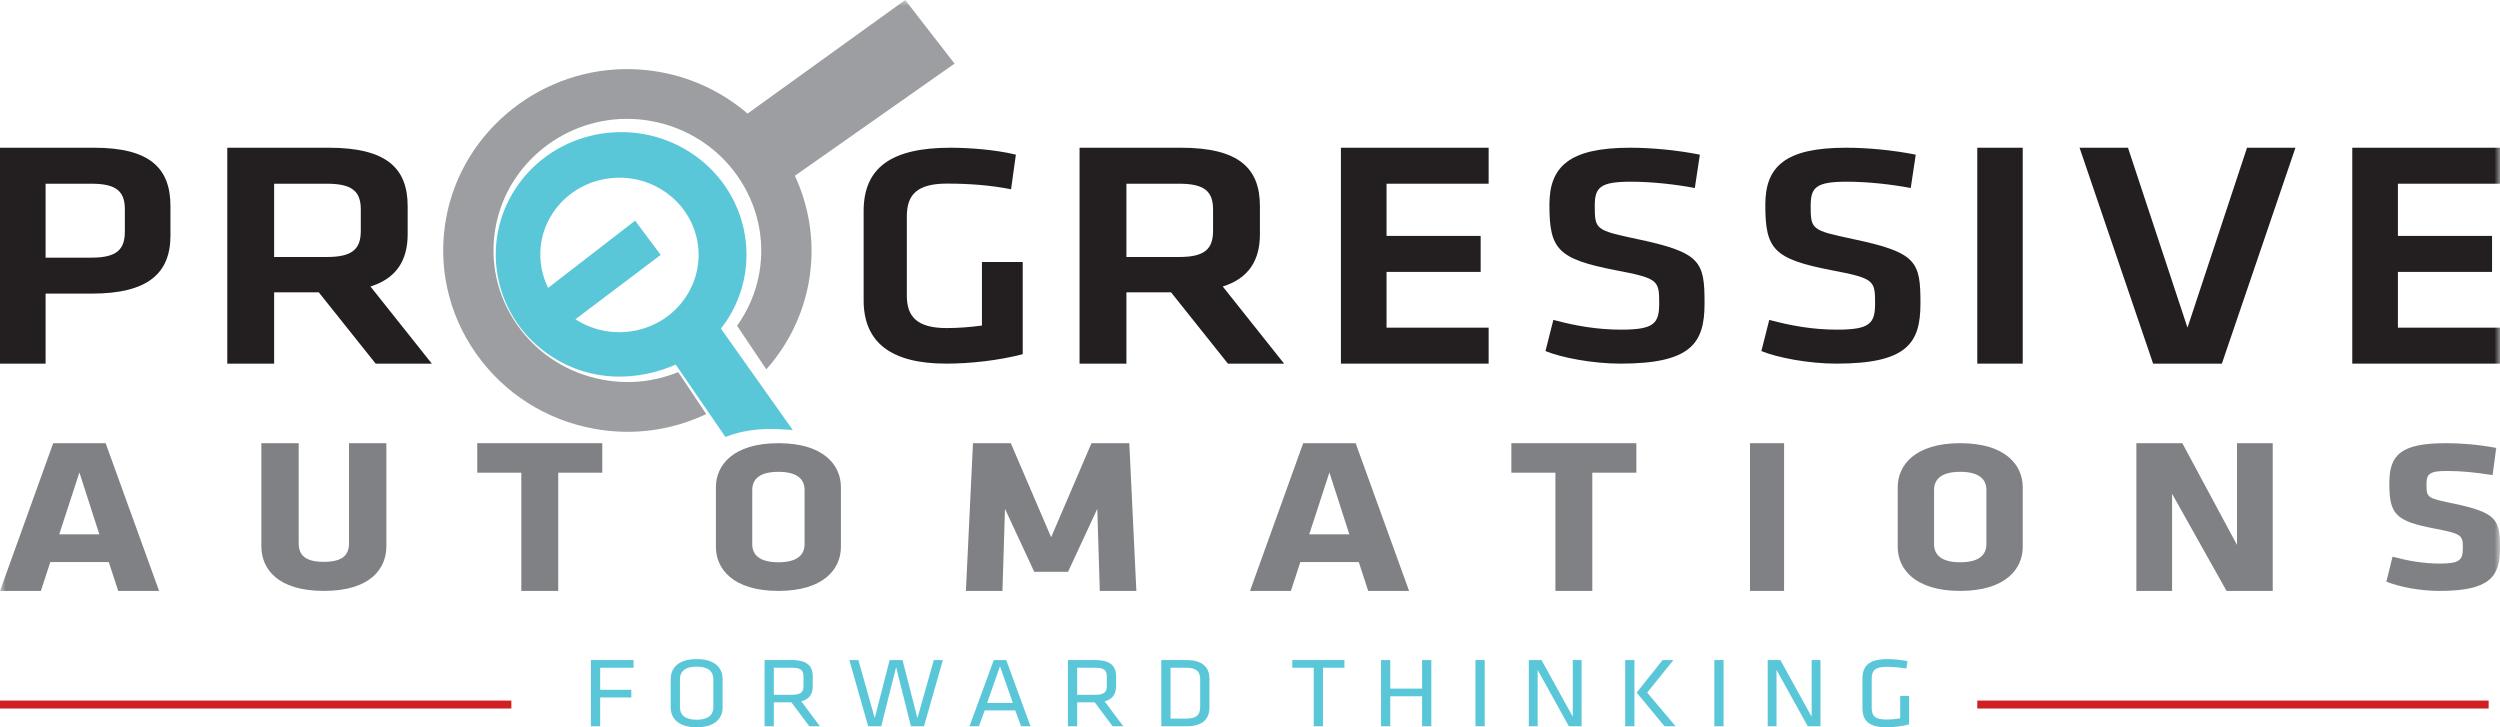 <?xml version="1.0" encoding="UTF-8"?>
<svg width="220px" height="64px" viewBox="0 0 220 64" version="1.1" xmlns="http://www.w3.org/2000/svg" xmlns:xlink="http://www.w3.org/1999/xlink">
    <!-- Generator: sketchtool 50.2 (55047) - http://www.bohemiancoding.com/sketch -->
    <title>6E063283-5AB1-4182-9747-40BD222ACB50</title>
    <desc>Created with sketchtool.</desc>
    <defs>
        <polygon id="path-1" points="0 65 220 65 220 0 0 0"></polygon>
    </defs>
    <g id="Symbols" stroke="none" stroke-width="1" fill="none" fill-rule="evenodd">
        <g id="HEADER" transform="translate(-80, 0)">
            <g id="Group-8">
                <g id="Logo" transform="translate(80, 0)">
                    <g>
                        <path d="M8.057,16.167 L4.013,16.167 L4.013,22.672 L8.057,22.672 C10.318,22.672 10.987,21.93 10.987,20.361 L10.987,18.42 C10.987,16.852 10.255,16.167 8.057,16.167 Z M0,13 L8.28,13 C13.185,13 15,14.798 15,18.135 L15,20.731 C15,24.041 13.025,25.838 8.089,25.838 L4.013,25.838 L4.013,32 L0,32 L0,13 Z" id="Fill-1" fill="#231F20"></path>
                        <path d="M28.771,16.167 L24.123,16.167 L24.123,22.615 L28.771,22.615 C31.03,22.615 31.75,21.902 31.75,20.304 L31.75,18.42 C31.75,16.823 30.963,16.167 28.771,16.167 Z M33.058,32 L28.051,25.724 L24.123,25.724 L24.123,32 L20,32 L20,13 L28.934,13 C34.007,13 35.874,14.798 35.874,18.135 L35.874,20.618 C35.874,22.9 34.891,24.498 32.6,25.211 L38,32 L33.058,32 Z" id="Fill-3" fill="#231F20"></path>
                        <path d="M79.802,26.017 C79.802,27.818 80.647,28.87 83.301,28.87 C84.327,28.87 85.382,28.787 86.41,28.649 L86.41,23.054 L90,23.054 L90,31.169 C87.887,31.722 85.382,32 83.271,32 C78.354,32 76,30.089 76,26.433 L76,18.567 C76,14.772 78.414,13 83.634,13 C85.263,13 87.586,13.166 89.397,13.609 L88.974,16.656 C87.134,16.295 85.293,16.157 83.331,16.157 C80.676,16.157 79.802,17.154 79.802,19.037 L79.802,26.017 Z" id="Fill-5" fill="#231F20"></path>
                        <path d="M103.77,16.167 L99.124,16.167 L99.124,22.615 L103.77,22.615 C106.029,22.615 106.749,21.902 106.749,20.304 L106.749,18.42 C106.749,16.823 105.963,16.167 103.77,16.167 Z M108.057,32 L103.051,25.724 L99.124,25.724 L99.124,32 L95,32 L95,13 L103.935,13 C109.006,13 110.873,14.798 110.873,18.135 L110.873,20.618 C110.873,22.9 109.89,24.498 107.601,25.211 L113,32 L108.057,32 Z" id="Fill-7" fill="#231F20"></path>
                        <polygon id="Fill-9" fill="#231F20" points="118 13 131 13 131 16.167 122.016 16.167 122.016 20.76 130.298 20.76 130.298 23.927 122.016 23.927 122.016 28.834 131 28.834 131 32 118 32"></polygon>
                        <path d="M142.588,32 C140.181,32 137.394,31.473 136,30.893 L136.697,28.15 C138.66,28.677 140.562,29.009 142.652,29.009 C145.535,29.009 146.009,28.482 146.009,26.711 C146.009,24.662 145.947,24.495 142.145,23.774 C137.046,22.778 136.348,21.918 136.348,18.014 C136.348,14.663 138.091,13 143.444,13 C145.281,13 147.497,13.194 149.588,13.61 L149.144,16.546 C147.402,16.214 145.342,15.991 143.508,15.991 C140.814,15.991 140.34,16.491 140.34,18.096 C140.34,20.202 140.403,20.257 144.045,21.032 C149.714,22.224 150,23.026 150,26.711 C150,30.199 148.827,32 142.588,32" id="Fill-11" fill="#231F20"></path>
                        <path d="M161.587,32 C159.18,32 156.393,31.473 155,30.893 L155.696,28.15 C157.661,28.677 159.56,29.009 161.651,29.009 C164.533,29.009 165.008,28.482 165.008,26.711 C165.008,24.662 164.945,24.495 161.145,23.774 C156.045,22.778 155.347,21.918 155.347,18.014 C155.347,14.663 157.091,13 162.443,13 C164.279,13 166.496,13.194 168.587,13.61 L168.144,16.546 C166.401,16.214 164.343,15.991 162.506,15.991 C159.814,15.991 159.339,16.491 159.339,18.096 C159.339,20.202 159.401,20.257 163.043,21.032 C168.715,22.224 169,23.026 169,26.711 C169,30.199 167.828,32 161.587,32" id="Fill-13" fill="#231F20"></path>
                        <mask id="mask-2" fill="white">
                            <use xlink:href="#path-1"></use>
                        </mask>
                        <g id="Clip-16"></g>
                        <polygon id="Fill-15" fill="#231F20" mask="url(#mask-2)" points="174 32 178 32 178 13 174 13"></polygon>
                        <polygon id="Fill-17" fill="#231F20" mask="url(#mask-2)" points="197.738 13 202 13 195.525 32 189.474 32 183 13 187.262 13 192.499 28.834"></polygon>
                        <polygon id="Fill-18" fill="#231F20" mask="url(#mask-2)" points="207 13 220 13 220 16.167 211.016 16.167 211.016 20.76 219.3 20.76 219.3 23.927 211.016 23.927 211.016 28.834 220 28.834 220 32 207 32"></polygon>
                        <path d="M60.642,26.376 C58.411,29.685 53.855,30.605 50.466,28.428 C50.305,28.326 50.178,28.196 50.029,28.084 L57.619,22.357 L55.818,19.949 L48.108,25.905 C46.827,23.645 46.81,20.801 48.364,18.495 C50.595,15.186 55.153,14.266 58.543,16.442 C61.933,18.618 62.873,23.066 60.642,26.376 M69,37.41 C68.428,36.6 62.982,28.917 62.982,28.917 C63.378,28.363 63.477,28.247 63.563,28.12 C66.798,23.32 65.434,16.869 60.517,13.711 C55.601,10.555 48.99,11.888 45.756,16.689 C42.52,21.489 43.883,27.94 48.801,31.095 C52.015,33.16 55.947,33.293 59.599,31.616 L63.979,38 C64.936,37.648 66.576,37.241 69,37.41" id="Fill-19" fill="#5AC7D9" mask="url(#mask-2)"></path>
                        <path d="M60.642,26.376 C58.411,29.685 53.855,30.605 50.466,28.428 C50.305,28.326 50.178,28.196 50.029,28.084 L57.619,22.357 L55.818,19.949 L48.108,25.905 C46.827,23.645 46.81,20.801 48.364,18.495 C50.595,15.186 55.153,14.266 58.543,16.442 C61.933,18.618 62.873,23.066 60.642,26.376 Z M69,37.41 C68.428,36.6 62.982,28.917 62.982,28.917 C63.378,28.363 63.477,28.247 63.563,28.12 C66.798,23.32 65.434,16.869 60.517,13.711 C55.601,10.555 48.99,11.888 45.756,16.689 C42.52,21.489 43.883,27.94 48.801,31.095 C52.015,33.16 55.947,33.293 59.599,31.616 L63.979,38 C64.936,37.648 66.576,37.241 69,37.41 Z" id="Stroke-20" stroke="#5AC7D9" stroke-width="0.75" mask="url(#mask-2)"></path>
                        <path d="M5.212,47.022 L8.742,47.022 L6.988,41.577 L5.212,47.022 Z M14,52 L10.402,52 L9.571,49.462 L4.428,49.462 L3.598,52 L0,52 L4.682,39 L9.295,39 L14,52 Z" id="Fill-21" fill="#808184" mask="url(#mask-2)"></path>
                        <path d="M34,39 L34,48.077 C34,50.019 32.62,52 28.5,52 C24.38,52 23,50.019 23,48.077 L23,39 L26.286,39 L26.286,47.807 C26.286,48.845 26.856,49.442 28.5,49.442 C30.143,49.442 30.713,48.845 30.713,47.807 L30.713,39 L34,39 Z" id="Fill-22" fill="#808184" mask="url(#mask-2)"></path>
                        <polygon id="Fill-23" fill="#808184" mask="url(#mask-2)" points="49.124 41.597 49.124 52 45.876 52 45.876 41.597 42 41.597 42 39 53 39 53 41.597"></polygon>
                        <path d="M70.802,43.112 C70.802,42.127 70.099,41.521 68.5,41.521 C66.901,41.521 66.198,42.127 66.198,43.112 L66.198,47.888 C66.198,48.873 66.901,49.48 68.5,49.48 C70.099,49.48 70.802,48.873 70.802,47.888 L70.802,43.112 Z M74,48.134 C74,50.049 72.508,52 68.5,52 C64.492,52 63,50.049 63,48.134 L63,42.866 C63,40.952 64.492,39 68.5,39 C72.508,39 74,40.952 74,42.866 L74,48.134 Z" id="Fill-24" fill="#808184" mask="url(#mask-2)"></path>
                        <polygon id="Fill-25" fill="#808184" mask="url(#mask-2)" points="88.439 44.778 88.217 52 85 52 85.621 39 88.949 39 92.5 47.276 96.051 39 99.379 39 100 52 96.782 52 96.561 44.778 93.987 50.321 91.013 50.321"></polygon>
                        <path d="M115.212,47.022 L118.742,47.022 L116.988,41.577 L115.212,47.022 Z M124,52 L120.402,52 L119.572,49.462 L114.428,49.462 L113.598,52 L110,52 L114.682,39 L119.296,39 L124,52 Z" id="Fill-26" fill="#808184" mask="url(#mask-2)"></path>
                        <polygon id="Fill-27" fill="#808184" mask="url(#mask-2)" points="140.124 41.597 140.124 52 136.876 52 136.876 41.597 133 41.597 133 39 144 39 144 41.597"></polygon>
                        <polygon id="Fill-28" fill="#808184" mask="url(#mask-2)" points="154 52 157 52 157 39 154 39"></polygon>
                        <path d="M174.803,43.112 C174.803,42.127 174.099,41.521 172.499,41.521 C170.902,41.521 170.198,42.127 170.198,43.112 L170.198,47.888 C170.198,48.873 170.902,49.48 172.499,49.48 C174.099,49.48 174.803,48.873 174.803,47.888 L174.803,43.112 Z M178,48.134 C178,50.049 176.509,52 172.499,52 C168.493,52 167,50.049 167,48.134 L167,42.866 C167,40.952 168.493,39 172.499,39 C176.509,39 178,40.952 178,42.866 L178,48.134 Z" id="Fill-29" fill="#808184" mask="url(#mask-2)"></path>
                        <polygon id="Fill-30" fill="#808184" mask="url(#mask-2)" points="191.143 43.451 191.143 52 188 52 188 39 192.044 39 196.857 47.959 196.857 39 200 39 200 52 195.934 52"></polygon>
                        <path d="M214.685,52 C213.006,52 211.242,51.678 210,51.185 L210.544,48.987 C211.874,49.346 213.224,49.594 214.728,49.594 C216.405,49.594 216.732,49.308 216.732,48.248 C216.732,47.111 216.667,46.978 214.293,46.523 C210.783,45.86 210.261,45.254 210.261,42.524 C210.261,40.004 211.285,39 215.272,39 C216.536,39 218.062,39.113 219.674,39.417 L219.347,41.805 C217.691,41.558 216.624,41.446 215.315,41.446 C213.856,41.446 213.53,41.672 213.53,42.6 C213.53,43.814 213.595,43.832 215.883,44.306 C219.804,45.121 220,45.784 220,48.266 C220,50.768 219.064,52 214.685,52" id="Fill-31" fill="#808184" mask="url(#mask-2)"></path>
                        <path d="M84,5.599 L79.659,0 L65.786,9.995 C63.663,8.18 61.048,6.873 58.087,6.341 C57.312,6.202 56.522,6.117 55.74,6.09 C47.765,5.812 40.682,11.439 39.262,19.18 C38.493,23.375 39.431,27.617 41.902,31.123 C44.37,34.625 48.075,36.975 52.333,37.74 C53.109,37.878 53.899,37.963 54.682,37.99 C57.331,38.082 59.875,37.512 62.152,36.44 L59.684,32.744 C58.181,33.355 56.54,33.674 54.837,33.614 C54.266,33.594 53.69,33.532 53.123,33.43 C50.024,32.876 47.328,31.167 45.533,28.62 C43.74,26.076 43.059,23.002 43.617,19.961 C44.646,14.346 49.791,10.264 55.583,10.467 C56.155,10.487 56.732,10.548 57.297,10.65 C63.691,11.797 67.955,17.839 66.803,24.119 C66.495,25.799 65.813,27.337 64.862,28.668 L67.436,32.504 C69.303,30.398 70.628,27.798 71.159,24.902 C71.767,21.586 71.274,18.324 69.951,15.467 L84,5.599 Z" id="Fill-32" fill="#9C9EA1" mask="url(#mask-2)"></path>
                        <path d="M52.815,63.913 L52.815,61.377 L55.557,61.377 L55.557,60.702 L52.815,60.702 L52.815,58.761 L55.755,58.761 L55.755,58.086 L52,58.086 L52,63.913 L52.815,63.913 Z M63.59,59.767 C63.59,58.795 62.938,58 61.305,58 C59.674,58 59.021,58.795 59.021,59.767 L59.021,62.235 C59.021,63.204 59.674,64 61.305,64 C62.938,64 63.59,63.204 63.59,62.235 L63.59,59.767 Z M59.835,59.785 C59.835,59.068 60.311,58.664 61.305,58.664 C62.303,58.664 62.776,59.068 62.776,59.785 L62.776,62.217 C62.776,62.934 62.303,63.335 61.305,63.335 C60.311,63.335 59.835,62.934 59.835,62.217 L59.835,59.785 Z M71.219,63.913 L72.157,63.913 L70.517,61.719 C71.245,61.525 71.522,61.052 71.522,60.363 L71.522,59.522 C71.522,58.63 71.047,58.086 69.692,58.086 L67.283,58.086 L67.283,63.913 L68.098,63.913 L68.098,61.806 L69.643,61.806 L71.219,63.913 Z M70.705,59.532 L70.705,60.37 C70.705,60.94 70.442,61.141 69.662,61.141 L68.098,61.141 L68.098,58.761 L69.662,58.761 C70.442,58.761 70.705,58.954 70.705,59.532 Z M79.424,58.086 L78.287,58.086 L76.977,63.196 L75.537,58.086 L74.741,58.086 L76.4,63.913 L77.548,63.913 L78.857,58.709 L80.163,63.913 L81.311,63.913 L82.972,58.086 L82.174,58.086 L80.733,63.196 L79.424,58.086 Z M88.551,58.086 L87.451,58.086 L85.317,63.913 L86.142,63.913 L86.653,62.515 L89.338,62.515 L89.86,63.913 L90.685,63.913 L88.551,58.086 Z M89.129,61.858 L86.87,61.858 L87.999,58.63 L89.129,61.858 Z M97.913,63.913 L98.851,63.913 L97.211,61.719 C97.939,61.525 98.216,61.052 98.216,60.363 L98.216,59.522 C98.216,58.63 97.74,58.086 96.386,58.086 L93.977,58.086 L93.977,63.913 L94.792,63.913 L94.792,61.806 L96.338,61.806 L97.913,63.913 Z M97.399,59.532 L97.399,60.37 C97.399,60.94 97.135,61.141 96.356,61.141 L94.792,61.141 L94.792,58.761 L96.356,58.761 C97.135,58.761 97.399,58.954 97.399,59.532 Z M102.194,58.086 L102.194,63.913 L104.403,63.913 C105.949,63.913 106.433,63.169 106.433,62.242 L106.433,59.757 C106.433,58.83 105.949,58.086 104.403,58.086 L102.194,58.086 Z M103.009,58.761 L104.374,58.761 C105.334,58.761 105.616,59.128 105.616,59.809 L105.616,62.19 C105.616,62.872 105.334,63.239 104.374,63.239 L103.009,63.239 L103.009,58.761 Z M115.608,63.913 L116.423,63.913 L116.423,58.761 L118.31,58.761 L118.31,58.086 L113.721,58.086 L113.721,58.761 L115.608,58.761 L115.608,63.913 Z M125.957,63.913 L125.957,58.086 L125.143,58.086 L125.143,60.598 L122.344,60.598 L122.344,58.086 L121.53,58.086 L121.53,63.913 L122.344,63.913 L122.344,61.273 L125.143,61.273 L125.143,63.913 L125.957,63.913 Z M129.84,63.913 L130.655,63.913 L130.655,58.086 L129.84,58.086 L129.84,63.913 Z M138.063,63.913 L139.181,63.913 L139.181,58.086 L138.404,58.086 L138.404,63.073 L135.654,58.086 L134.536,58.086 L134.536,63.913 L135.313,63.913 L135.313,58.954 L138.063,63.913 Z M143.016,63.913 L143.831,63.913 L143.831,58.086 L143.016,58.086 L143.016,63.913 Z M147.264,58.086 L146.306,58.086 L144.03,60.948 L146.478,63.913 L147.454,63.913 L144.952,60.948 L147.264,58.086 Z M150.862,63.913 L151.676,63.913 L151.676,58.086 L150.862,58.086 L150.862,63.913 Z M159.084,63.913 L160.202,63.913 L160.202,58.086 L159.425,58.086 L159.425,63.073 L156.675,58.086 L155.557,58.086 L155.557,63.913 L156.334,63.913 L156.334,58.954 L159.084,63.913 Z M164.71,59.757 C164.71,58.971 165.024,58.681 166.067,58.681 C166.589,58.681 167.159,58.736 167.763,58.83 L167.86,58.183 C167.271,58.061 166.645,58 166.105,58 C164.53,58 163.895,58.543 163.895,59.723 L163.895,62.287 C163.895,63.363 164.387,64 166,64 C166.656,64 167.384,63.913 168,63.747 L168,61.235 L167.215,61.235 L167.215,63.214 C166.776,63.293 166.36,63.318 166.03,63.318 C164.948,63.318 164.71,62.986 164.71,62.242 L164.71,59.757 Z" id="Fill-33" fill="#5AC7D9" mask="url(#mask-2)"></path>
                        <path d="M45,62 L0,62" id="Stroke-34" stroke="#CF2023" stroke-width="0.7"></path>
                        <path d="M219,62 L174,62" id="Stroke-35" stroke="#CF2023" stroke-width="0.7"></path>
                    </g>
                </g>
            </g>
        </g>
    </g>
</svg>
